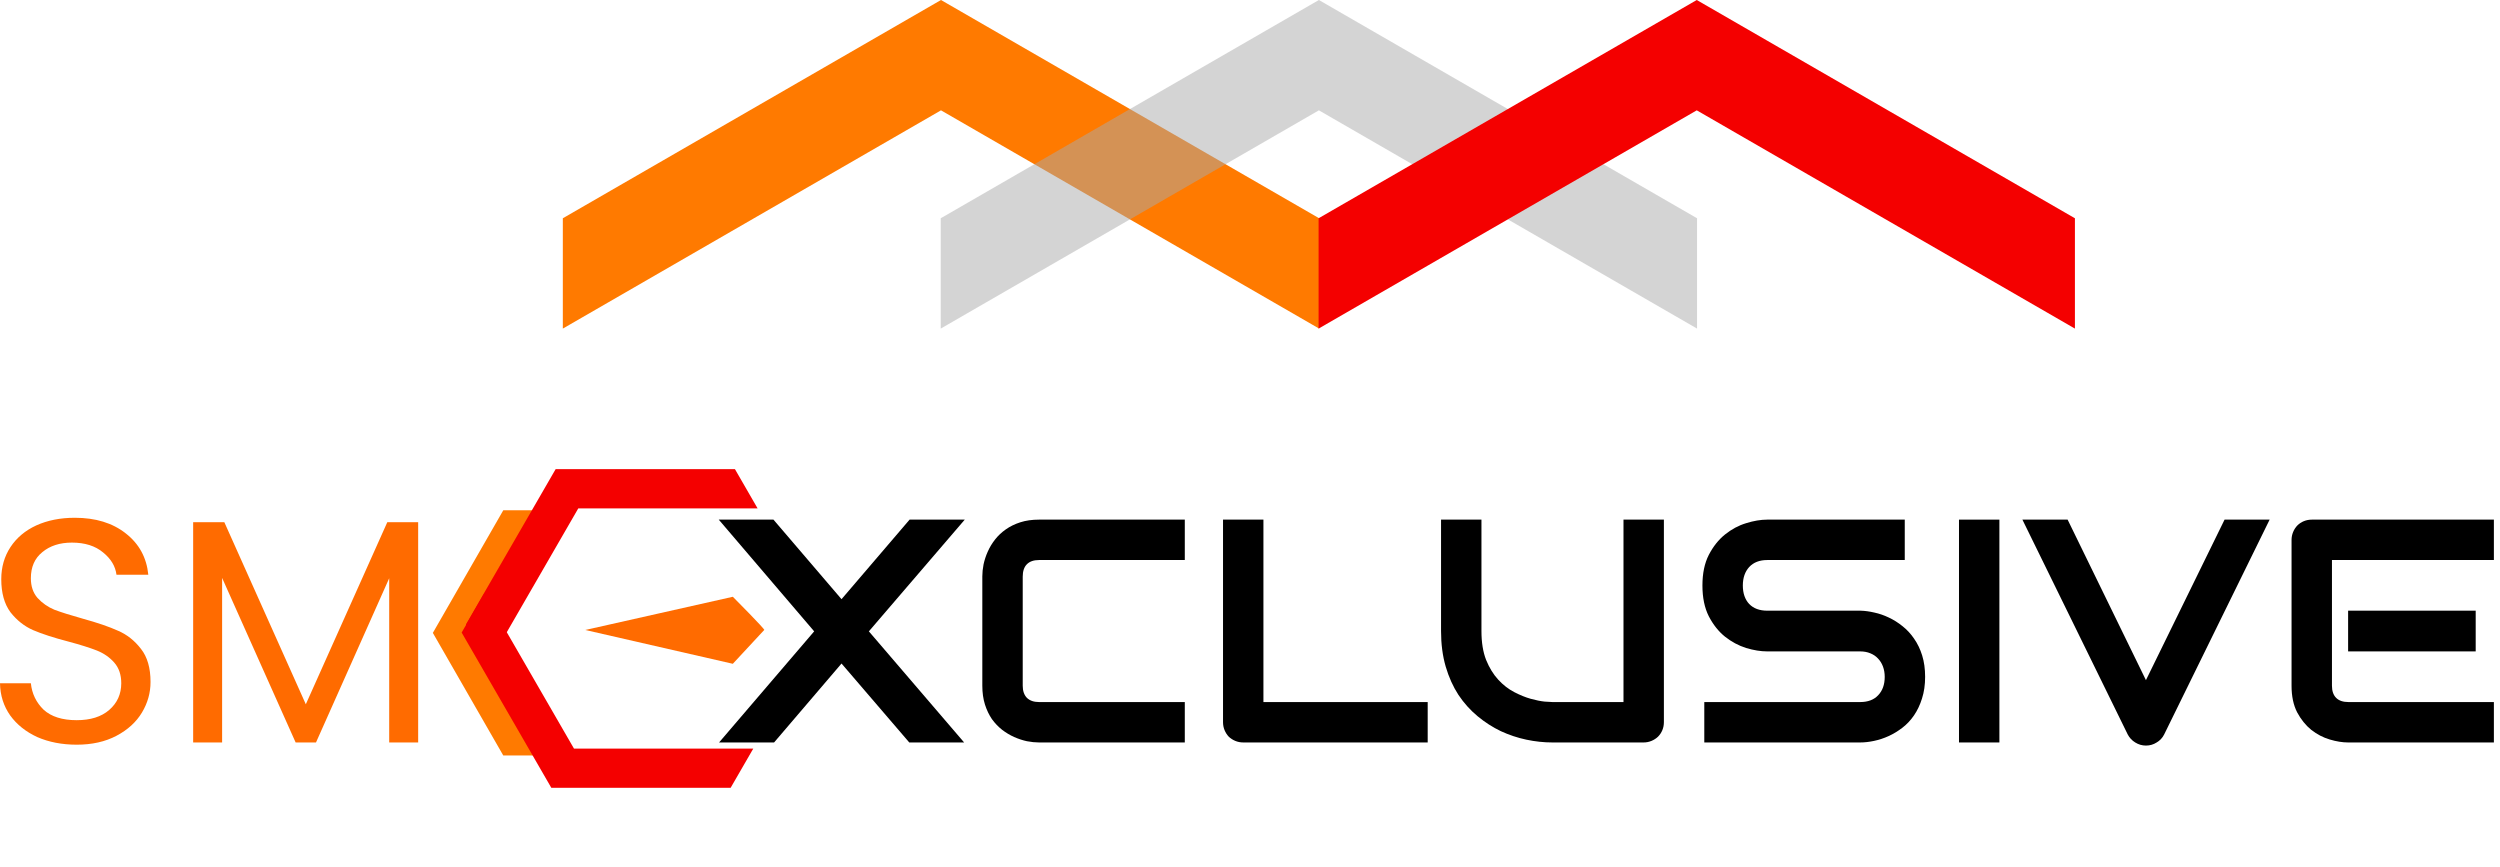 <svg width="248" height="86" viewBox="0 0 248 86" fill="none" xmlns="http://www.w3.org/2000/svg">
<path d="M7.609 73.873C6.156 73.873 4.851 73.621 3.694 73.116C2.557 72.59 1.663 71.874 1.01 70.969C0.358 70.043 0.021 68.98 0 67.78H3.062C3.168 68.811 3.589 69.685 4.325 70.401C5.083 71.095 6.177 71.442 7.609 71.442C8.977 71.442 10.05 71.106 10.829 70.432C11.629 69.738 12.029 68.854 12.029 67.78C12.029 66.938 11.797 66.254 11.334 65.728C10.871 65.202 10.292 64.802 9.598 64.528C8.903 64.255 7.966 63.96 6.788 63.644C5.335 63.266 4.167 62.887 3.283 62.508C2.42 62.129 1.673 61.54 1.042 60.74C0.431 59.919 0.126 58.825 0.126 57.456C0.126 56.257 0.431 55.194 1.042 54.268C1.652 53.342 2.505 52.626 3.599 52.121C4.715 51.616 5.988 51.363 7.419 51.363C9.482 51.363 11.166 51.879 12.471 52.91C13.796 53.942 14.544 55.31 14.712 57.014H11.555C11.45 56.173 11.008 55.436 10.229 54.804C9.45 54.152 8.419 53.826 7.135 53.826C5.935 53.826 4.957 54.142 4.199 54.773C3.441 55.383 3.062 56.246 3.062 57.362C3.062 58.162 3.283 58.814 3.725 59.319C4.188 59.824 4.746 60.214 5.399 60.487C6.072 60.74 7.009 61.035 8.208 61.371C9.661 61.771 10.829 62.171 11.713 62.571C12.597 62.95 13.354 63.55 13.986 64.371C14.617 65.17 14.933 66.265 14.933 67.654C14.933 68.727 14.649 69.738 14.081 70.685C13.512 71.632 12.671 72.4 11.555 72.989C10.44 73.579 9.124 73.873 7.609 73.873Z" fill="#FF6B00"/>
<path d="M41.482 51.805V73.652H38.609V57.362L31.347 73.652H29.327L22.034 57.33V73.652H19.161V51.805H22.255L30.337 69.864L38.419 51.805H41.482Z" fill="#FF6B00"/>
<path d="M83.479 59.439L90.231 51.547H95.704L86.192 62.63L95.642 73.652H90.2L83.479 65.821L76.789 73.652H71.332L80.766 62.63L71.301 51.547H76.727L83.479 59.439Z" fill="black"/>
<path d="M117.532 73.652H103.072C102.702 73.652 102.302 73.611 101.87 73.529C101.449 73.437 101.027 73.298 100.606 73.113C100.195 72.928 99.799 72.692 99.419 72.404C99.039 72.106 98.7 71.751 98.401 71.34C98.114 70.919 97.882 70.436 97.708 69.891C97.533 69.336 97.446 68.714 97.446 68.026V57.173C97.446 56.803 97.487 56.408 97.569 55.986C97.662 55.555 97.8 55.133 97.985 54.722C98.17 54.301 98.412 53.9 98.71 53.52C99.008 53.139 99.362 52.806 99.773 52.518C100.195 52.22 100.678 51.983 101.222 51.809C101.767 51.634 102.384 51.547 103.072 51.547H117.532V55.555H103.072C102.548 55.555 102.147 55.693 101.87 55.971C101.592 56.248 101.454 56.659 101.454 57.204V68.026C101.454 68.54 101.592 68.94 101.87 69.228C102.158 69.506 102.558 69.644 103.072 69.644H117.532V73.652Z" fill="black"/>
<path d="M141.627 73.652H123.344C123.056 73.652 122.789 73.601 122.542 73.498C122.296 73.395 122.08 73.257 121.895 73.082C121.72 72.897 121.581 72.681 121.478 72.435C121.376 72.188 121.324 71.921 121.324 71.633V51.547H125.332V69.644H141.627V73.652Z" fill="black"/>
<path d="M165.058 71.633C165.058 71.921 165.007 72.188 164.904 72.435C164.801 72.681 164.657 72.897 164.472 73.082C164.287 73.257 164.072 73.395 163.825 73.498C163.578 73.601 163.316 73.652 163.039 73.652H154.005C153.152 73.652 152.289 73.56 151.415 73.375C150.542 73.19 149.694 72.907 148.872 72.527C148.06 72.137 147.294 71.643 146.575 71.047C145.856 70.451 145.224 69.747 144.679 68.935C144.144 68.113 143.723 67.178 143.415 66.13C143.106 65.071 142.952 63.894 142.952 62.599V51.547H146.96V62.599C146.96 63.73 147.115 64.686 147.423 65.467C147.741 66.248 148.142 66.9 148.625 67.424C149.108 67.949 149.638 68.36 150.213 68.658C150.789 68.956 151.333 69.177 151.847 69.321C152.371 69.465 152.829 69.557 153.219 69.598C153.62 69.629 153.882 69.644 154.005 69.644H161.05V51.547H165.058V71.633Z" fill="black"/>
<path d="M190.972 67.147C190.972 67.938 190.869 68.653 190.663 69.29C190.468 69.917 190.206 70.472 189.877 70.955C189.548 71.438 189.163 71.849 188.721 72.188C188.279 72.527 187.822 72.805 187.349 73.02C186.876 73.236 186.393 73.395 185.9 73.498C185.417 73.601 184.96 73.652 184.528 73.652H169.066V69.644H184.528C185.299 69.644 185.895 69.418 186.316 68.966C186.748 68.514 186.964 67.908 186.964 67.147C186.964 66.777 186.907 66.438 186.794 66.13C186.681 65.821 186.517 65.554 186.301 65.328C186.095 65.102 185.838 64.927 185.53 64.804C185.232 64.681 184.898 64.619 184.528 64.619H175.31C174.662 64.619 173.963 64.506 173.213 64.28C172.463 64.043 171.764 63.668 171.116 63.154C170.479 62.641 169.945 61.967 169.513 61.135C169.092 60.303 168.881 59.285 168.881 58.083C168.881 56.88 169.092 55.868 169.513 55.046C169.945 54.213 170.479 53.54 171.116 53.026C171.764 52.502 172.463 52.127 173.213 51.901C173.963 51.665 174.662 51.547 175.31 51.547H188.952V55.555H175.31C174.549 55.555 173.953 55.786 173.521 56.248C173.1 56.711 172.889 57.322 172.889 58.083C172.889 58.853 173.1 59.465 173.521 59.917C173.953 60.359 174.549 60.58 175.31 60.58H184.559C184.99 60.59 185.448 60.652 185.931 60.765C186.414 60.868 186.892 61.032 187.364 61.258C187.847 61.484 188.305 61.772 188.736 62.122C189.168 62.461 189.548 62.872 189.877 63.355C190.216 63.838 190.484 64.393 190.679 65.02C190.874 65.647 190.972 66.356 190.972 67.147Z" fill="black"/>
<path d="M198.34 73.652H194.332V51.547H198.34V73.652Z" fill="black"/>
<path d="M225.148 51.547L214.681 72.866C214.516 73.195 214.27 73.457 213.941 73.652C213.622 73.858 213.268 73.961 212.877 73.961C212.497 73.961 212.142 73.858 211.814 73.652C211.495 73.457 211.248 73.195 211.074 72.866L200.622 51.547H205.108L212.877 67.471L220.677 51.547H225.148Z" fill="black"/>
<path d="M245.589 64.619H232.933V60.58H245.589V64.619ZM247.393 73.652H232.933C232.378 73.652 231.771 73.555 231.114 73.359C230.456 73.164 229.845 72.846 229.279 72.404C228.724 71.952 228.257 71.371 227.876 70.662C227.507 69.942 227.322 69.064 227.322 68.026V53.566C227.322 53.288 227.373 53.026 227.476 52.78C227.578 52.533 227.717 52.317 227.892 52.132C228.077 51.947 228.293 51.803 228.539 51.701C228.786 51.598 229.053 51.547 229.341 51.547H247.393V55.555H231.33V68.026C231.33 68.55 231.468 68.951 231.746 69.228C232.023 69.506 232.429 69.644 232.964 69.644H247.393V73.652Z" fill="black"/>
<path d="M130.859 21.652L130.859 32.597L93.346 10.945L55.832 32.597L55.832 21.652L93.346 0L130.859 21.652Z" fill="#FF7A00"/>
<path d="M168.348 21.652L168.348 32.597L130.834 10.945L93.32 32.597L93.32 21.652L130.834 0L168.348 21.652Z" fill="#ABABAB" fill-opacity="0.5"/>
<path d="M205.832 21.652L205.832 32.597L168.318 10.945L130.804 32.597L130.804 21.652L168.318 0L205.832 21.652Z" fill="#F40000"/>
<path d="M49.925 50.621L53.457 50.621L46.47 62.783L53.457 74.945L49.925 74.945L42.938 62.783L49.925 50.621Z" fill="#FF7A00"/>
<path d="M72.905 46.537L75.152 50.43L57.366 50.432L48.471 65.835L46.223 61.942L55.119 46.54L72.905 46.537Z" fill="#F40000"/>
<path d="M45.796 62.749L48.043 58.856L56.938 74.259L74.725 74.261L72.478 78.153L54.691 78.151L45.796 62.749Z" fill="#F40000"/>
<path d="M72.697 65.848L58.06 62.494L72.697 59.2C72.697 59.2 75.978 62.494 75.81 62.494L72.697 65.848Z" fill="#FF6B00"/>
</svg>
